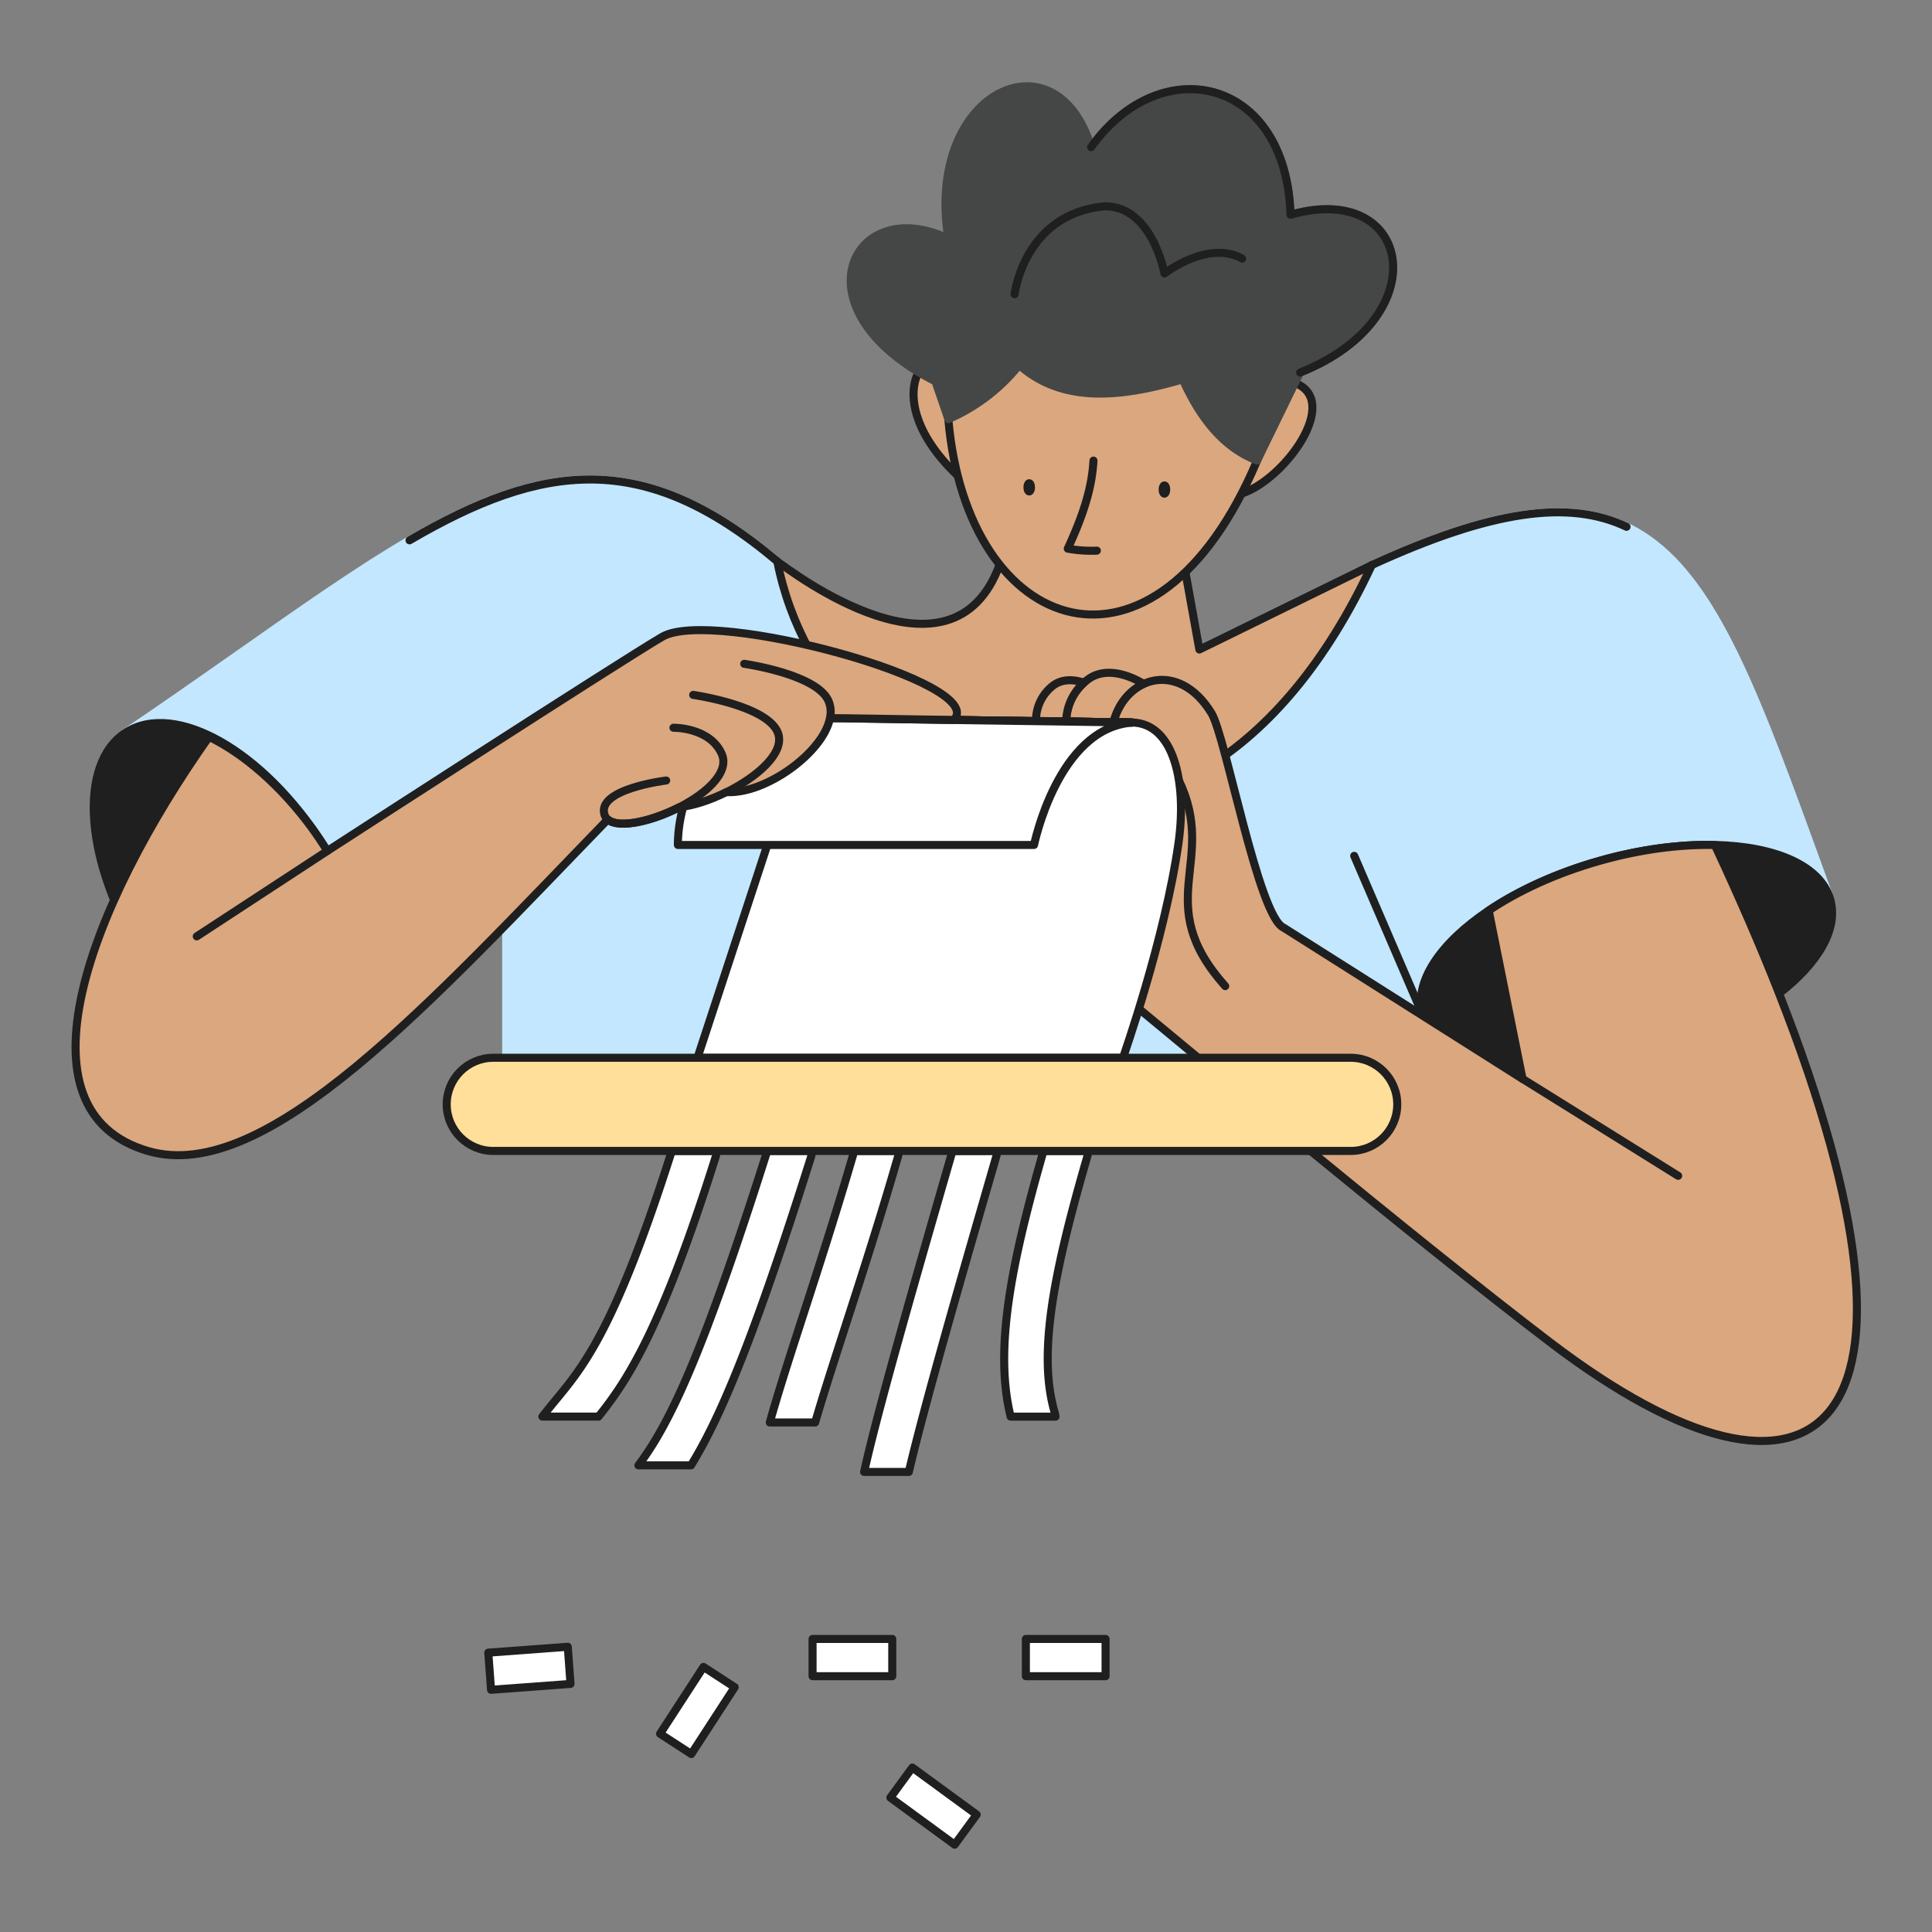<svg width="1080" height="1080" viewBox="0 0 1080 1080" fill="none" xmlns="http://www.w3.org/2000/svg"><rect x="0" y="0" width="1080" height="1080" fill="#808080" stroke="none"/><path d="M607.72 646.81c-18.42 63.67-27.88 109.76-18.14 142.76.227.767.378 1.554.45 2.35h-25.06c-9.26-37.36.11-84.93 18.34-148.5h24.88a12.106 12.106 0 0 1-.47 3.39zM557.32 643.39a11.936 11.936 0 0 1-.48 3.37l-.94 3.28c-17.61 60.89-39.24 135.68-47.85 172.77h-25c7.84-35.67 30.83-115.19 49.38-179.37l24.89-.05zM453.85 643.39a11.837 11.837 0 0 1-.57 3.65c-31.68 100.5-50.27 144.92-67 172.1h-29.4c17.48-23.28 35.89-61.67 72-175.75h24.97zM502.41 643.39a12.116 12.116 0 0 1-.48 3.39c-10 34.68-20.35 66.63-29.44 94.81-6.62 20.53-12.48 38.68-16.82 53.58h-25.36c4.59-16.47 11.27-37.18 19-61.06 8.75-27.09 18.63-57.69 28.23-90.72h24.87zM400.52 643.39a11.837 11.837 0 0 1-.57 3.65c-30.38 96.33-49.28 124.77-65.38 144.85h-31.38c2.6-3.35 5.17-6.48 7.66-9.51 15.62-18.94 33.31-40.38 64.69-139l24.98.01z" fill="#fff" stroke="#1F1F1F" stroke-width="4.5" stroke-linecap="round" stroke-linejoin="round"/><path d="M766.88 315.81c-94.85 46.55-96.43 47.27-96.43 47.27s-131.74 28.73-235.93-49.27c-119.49-101-193.28-19.7-365.18 96.3v.1c.38-.26.74-.54 1.12-.79 27.53-17.56 146.58 162 125.51 183.33l87-83.7v82.22h476.61s35.8-23.69 35.76-23.82c-5.24-18.45 219.07-85 226.48-68.31-67.31-184.69-88.96-259.33-254.94-183.33z" fill="#C2E7FF" stroke="#C2E7FF" stroke-width="4.5" stroke-linecap="round" stroke-linejoin="round"/><path d="M190.309 597.344c27.526-17.563 23-73.865-10.108-125.754-33.108-51.89-82.262-79.717-109.787-62.154-27.525 17.562-23 73.864 10.109 125.754 33.108 51.889 82.261 79.717 109.786 62.154zM994.52 555.36c-17.59 13.6-41.91 25.7-70 33.66-27 7.65-53 10.26-74.58 8.39-3.62-.313-7.107-.75-10.46-1.31-22-3.67-38-12.63-43.3-26.07-.33-.83-.62-1.69-.87-2.55-5.24-18.45 9.73-40.29 36.85-58.49 16.63-11.16 37.83-20.94 61.75-27.73 22.94-6.53 45.21-9.38 64.66-8.93 33.87.77 59.18 11.56 64.54 30.47 4.71 16.48-6.74 35.68-28.59 52.56z" fill="#1F1F1F" stroke="#1F1F1F" stroke-width="4.5" stroke-linecap="round" stroke-linejoin="round"/><path d="M766.88 315.81c-94.85 46.55-96.43 47.27-96.43 47.27l-8.6-47.73s-81-1.55-103.05.27c-26.61 72.82-116.66 3.57-124.28-1.81 27.62 141.32 229.62 222.81 332.36 2z" fill="#DBA77F" stroke="#1F1F1F" stroke-width="4.5" stroke-linecap="round" stroke-linejoin="round"/><path d="M994.52 555.36c-10.08-25.667-22.053-53.333-35.92-83-19.45-.45-41.72 2.4-64.66 8.93-23.92 6.79-45.12 16.57-61.75 27.73l17.78 88.42 1.14 5.68-133.58-84.57c-14-6-32.34-106.82-40.28-119.83-18.25-29.88-48.09-20.66-54.85 5l10.4.18c23.08.34-63.08 89.89 3.87 160 7.67 6.4 96 79.52 96 79.52 44.26 36.28 95.76 77.9 133.85 106.92 149.87 114.13 225.06 52.18 128-194.98z" fill="#DBA77F" stroke="#1F1F1F" stroke-width="4.5" stroke-linecap="round" stroke-linejoin="round"/><path d="M622.4 403.71c2.69-10.23 9.06-17.83 16.89-21.39 0 0-18.5-12.35-31.47-2.24a29.835 29.835 0 0 0-11.83 23.23l26.41.4z" fill="#DBA77F" stroke="#1F1F1F" stroke-width="4.5" stroke-linecap="round" stroke-linejoin="round"/><path d="M605.94 381.64c-5.11-1.7-11.93-2.55-17.48 1.77a24.553 24.553 0 0 0-9.32 19.62l16.86.26a29.827 29.827 0 0 1 9.94-21.65z" fill="#DBA77F" stroke="#1F1F1F" stroke-width="4.5" stroke-linecap="round" stroke-linejoin="round"/><path d="M851.12 603.09l86.98 54.2M659.03 436.31c21.85 45.54-16 68 25.87 114.94M795.35 567.48l-38.34-89.05" stroke="#1F1F1F" stroke-width="4.5" stroke-linecap="round" stroke-linejoin="round"/><path d="M632.8 403.89c-96.66-1.28-107.76-1.59-176.86-2.55l-27 71-39.05 119h237.85s23.53-66.62 31.09-120.38c4.8-34.24-2.95-66.73-26.03-67.07z" fill="#fff" stroke="#1F1F1F" stroke-width="4.5" stroke-linecap="round" stroke-linejoin="round"/><path d="M632.8 403.89c-96.66-1.28-107.76-1.59-176.86-2.55l-27 71" fill="#C2E7FF"/><path d="M632.8 403.89c-96.66-1.28-107.76-1.59-176.86-2.55l-27 71" stroke="#1F1F1F" stroke-width="4.5" stroke-linecap="round" stroke-linejoin="round"/><path d="M632.8 403.89c-96.66-1.28-107.76-1.59-176.86-2.55l-27 71" fill="#C2E7FF"/><path d="M632.8 403.89c-96.66-1.28-107.76-1.59-176.86-2.55l-27 71" stroke="#1F1F1F" stroke-width="4.5" stroke-linecap="round" stroke-linejoin="round"/><path d="M632.8 403.89c-88.67-1.18-105.34-1.54-160.82-2.33l-17.4-.22c-78.35-.07-75.59 70.94-75.63 71h199.09s13.27-65.39 54.93-68.42" fill="#fff"/><path d="M632.8 403.89c-88.67-1.18-105.34-1.54-160.82-2.33l-17.4-.22c-78.35-.07-75.59 70.94-75.63 71h199.09s13.27-65.39 54.93-68.42" stroke="#1F1F1F" stroke-width="4.5" stroke-linecap="round" stroke-linejoin="round"/><path d="M513.53 208.02c-5.84 10.64-4.56 32.85 21.82 57.84 17.04-14.14 15.6-63.84-21.82-57.84zM723.91 214.07c-24.49-12.68-57.46 40.25-29.83 61.86 24.3-8.05 55.79-51.81 29.83-61.86z" fill="#DBA77F" stroke="#1F1F1F" stroke-width="4.5" stroke-linecap="round" stroke-linejoin="round"/><path d="M617.65 130.62c-71.46-2-92.61 77.4-87.53 103.67 10.49 121.93 115.55 158.25 172.59 23.2 19.61-46.39 19.06-123.92-85.06-126.87z" fill="#DBA77F" stroke="#1F1F1F" stroke-width="4.5" stroke-linecap="round" stroke-linejoin="round"/><path d="M611.26 257.49c-.88 15.63-5.83 30.62-14.37 49.21a73.747 73.747 0 0 0 16.25 1.11" stroke="#1F1F1F" stroke-width="4.5" stroke-linecap="round" stroke-linejoin="round"/><path fill-rule="evenodd" clip-rule="evenodd" d="M652.308 272.91l-.003.008.003-.008zm-2.776 0l.003.008-.003-.008zm0 1.48l.003-.008a.162.162 0 0 0-.003.008zm2.773-.008l.003.008-.003-.008zm-3.349-4.428c.397-.395 1.063-.834 1.964-.834s1.567.439 1.964.834c.388.385.634.831.792 1.203.32.752.464 1.635.464 2.493 0 .858-.144 1.741-.464 2.493a3.755 3.755 0 0 1-.792 1.203c-.397.395-1.063.834-1.964.834s-1.567-.439-1.964-.834a3.755 3.755 0 0 1-.792-1.203c-.321-.752-.464-1.635-.464-2.493 0-.858.143-1.741.464-2.493.158-.372.404-.818.792-1.203zM576.728 271.69l-.003.008a.162.162 0 0 0 .003-.008zm-2.776 0l.003.008-.003-.008zm0 1.48l.003-.008-.003.008zm2.773-.008l.003.008-.003-.008zm-3.349-4.428c.397-.395 1.063-.834 1.964-.834s1.567.439 1.964.834c.388.385.634.831.792 1.203.32.752.464 1.635.464 2.493 0 .858-.144 1.741-.464 2.493a3.755 3.755 0 0 1-.792 1.203c-.397.395-1.063.834-1.964.834s-1.567-.439-1.964-.834a3.755 3.755 0 0 1-.792-1.203c-.32-.752-.464-1.635-.464-2.493 0-.858.144-1.741.464-2.493.158-.372.404-.818.792-1.203z" fill="#1F1F1F"/><path d="M530.14 234.29a102.933 102.933 0 0 0 39.6-30.25c24.06 21.45 56.52 18.28 91.41 8 11.78 26.29 26 39.38 41.58 45.43l24-49.25c77-30.51 62.8-107.58-5.35-88.19-2.4-76.9-72.36-92.32-111.48-37.8-19.55-64.57-93.07-31.37-79.76 51.18-53.65-25.62-86.56 39.5-7.23 79.79l7.23 21.09z" fill="#444746" stroke="#444746" stroke-width="4.5" stroke-linecap="round" stroke-linejoin="round"/><path d="M370.27 355.93c-22.19 12.88-187.26 119.73-187.26 119.73-2.43-3.85-5.7-8.77-8.48-12.56-17.45-23.91-38.29-41.8-57.69-51.23C49.52 507.07 6.51 620.98 82.6 643.38c66.24 19.51 158.67-83.7 257.13-185.27 6.19 5.22 24.65 1 40.26-7 7.3-.62 16.9-3.77 26.07-8.33 21.71 1.32 54.15-22.05 57.9-41.34 7.72-.05 42.42.68 69.25 1 19.86-20.74-134.69-62.88-162.94-46.51z" fill="#DBA77F" stroke="#1F1F1F" stroke-width="4.5" stroke-linecap="round" stroke-linejoin="round"/><path d="M464.14 400.44a15.416 15.416 0 0 0-1.11-8.84c-6.77-14.81-47-20.51-47-20.51M406.14 442.81c17.59-8.74 33.54-22.67 28.43-33.84-6.77-14.81-47.05-20.51-47.05-20.51" stroke="#1F1F1F" stroke-width="4.5" stroke-linecap="round" stroke-linejoin="round"/><path d="M372.39 436.31s-39 4.68-34.47 19.1c5.33 16.88 75.49-12.2 65.47-34.14-6.77-14.81-26.92-14.46-26.92-14.46M183.01 475.66L110 523.43" stroke="#1F1F1F" stroke-width="4.5" stroke-linecap="round" stroke-linejoin="round"/><path d="M755.04 591.3H275.75c-14.382 0-26.04 11.659-26.04 26.04 0 14.382 11.658 26.04 26.04 26.04h479.29c14.381 0 26.04-11.658 26.04-26.04 0-14.381-11.659-26.04-26.04-26.04z" fill="#FFDF99" stroke="#1F1F1F" stroke-width="4.5" stroke-miterlimit="10"/><path d="M618.02 916.18h-44.55V937h44.55v-20.82zM498.78 916.18h-44.55V937h44.55v-20.82zM545.965 1014.37l-35.959-26.299-12.29 16.809 35.959 26.3 12.29-16.81zM386.444 980.518l24.264-37.363-17.461-11.339-24.264 37.363 17.461 11.339zM274.494 944.61l44.429-3.286-1.536-20.763-44.429 3.286 1.536 20.763z" fill="#fff" stroke="#1F1F1F" stroke-width="4.5" stroke-linecap="round" stroke-linejoin="round"/><path d="M909.24 294.48c-32.39-15.39-75.76-9.15-142.36 21.34M434.52 313.81c-74.68-63.1-131.51-55-205.6-11.76M726.76 208.24c77-30.51 62.8-107.58-5.35-88.19-2.4-76.9-72.36-92.32-111.48-37.8" stroke="#1F1F1F" stroke-width="4.5" stroke-linecap="round" stroke-linejoin="round"/><path d="M567.14 164.49s5.35-45.19 50.52-49.18c26.56 0 33.27 37.56 33.27 37.56s24.46-18.95 43.43-8.31" stroke="#1F1F1F" stroke-width="4.5" stroke-linecap="round" stroke-linejoin="round"/></svg>